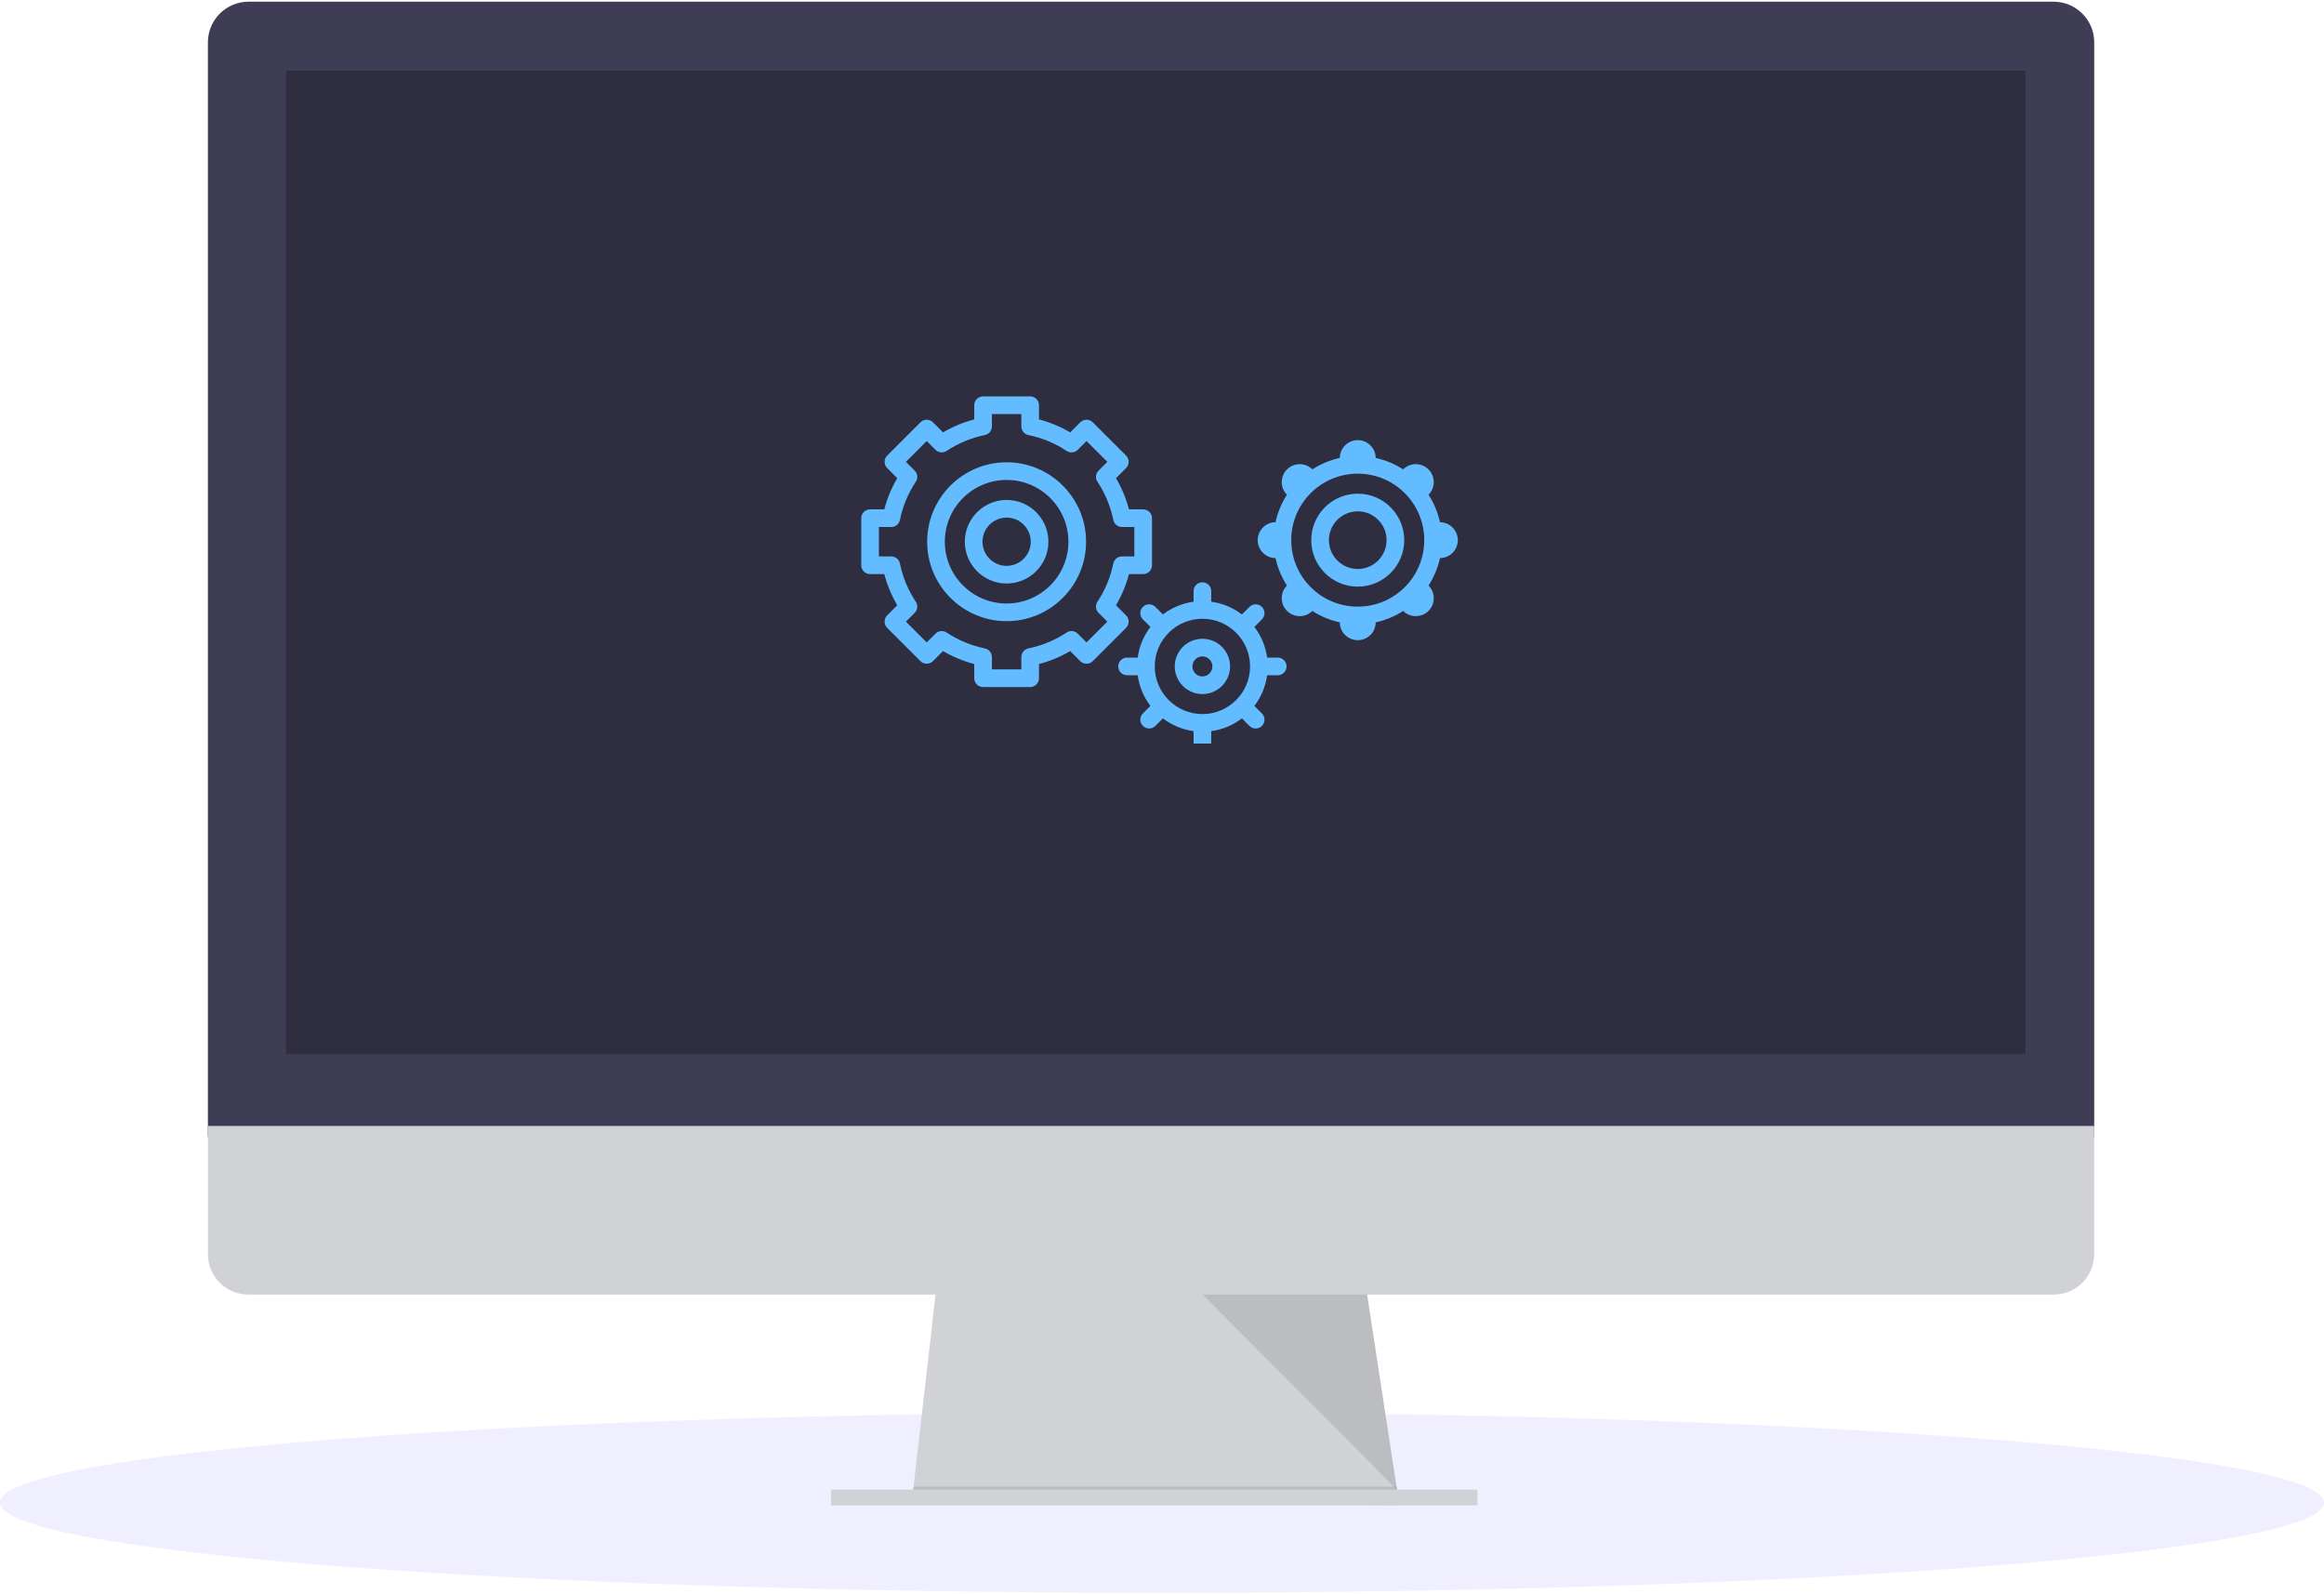 <svg width="850" height="583" viewBox="0 0 850 583" fill="none" xmlns="http://www.w3.org/2000/svg">
<g id="box">
<path id="Vector" opacity="0.1" d="M425 582.67C659.721 582.67 850 567.895 850 549.67C850 531.445 659.721 516.67 425 516.67C190.279 516.67 0 531.445 0 549.67C0 567.895 190.279 582.67 425 582.67Z" fill="#6C63FF"/>
<path id="Vector_2" d="M511.81 550.66L333.62 548.38L334.14 543.81L342.76 468.42H499.24L510.76 543.81L511.64 549.52L511.81 550.66Z" fill="#D0D2D5"/>
<path id="Vector_3" opacity="0.1" d="M511.64 549.52H422.71L333.62 548.38L334.14 543.81H510.76L511.64 549.52Z" fill="black"/>
<path id="Vector_4" d="M540.37 544.95H303.92V550.66H540.37V544.95Z" fill="#D0D2D5"/>
<path id="Vector_5" d="M765.96 15.62C765.977 13.662 765.607 11.72 764.872 9.906C764.137 8.091 763.051 6.44 761.676 5.046C760.3 3.652 758.664 2.544 756.859 1.784C755.055 1.025 753.118 0.629 751.16 0.62H90.84C88.882 0.63 86.946 1.027 85.142 1.787C83.338 2.547 81.702 3.655 80.327 5.049C78.953 6.442 77.866 8.093 77.13 9.907C76.395 11.721 76.024 13.663 76.04 15.62V415.88H765.96V15.62Z" fill="#3F3D56"/>
<path id="Vector_6" d="M76.04 411.88V458.77C76.04 462.695 77.599 466.46 80.375 469.235C83.15 472.011 86.915 473.57 90.84 473.57H751.16C755.085 473.57 758.85 472.011 761.625 469.235C764.401 466.46 765.96 462.695 765.96 458.77V411.88H76.04Z" fill="#D0D2D5"/>
<path id="Vector_7" d="M740.83 25.8H104.6V385.61H740.83V25.8Z" fill="#2F2E41"/>
<path id="Vector_8" opacity="0.1" d="M439.85 473.56L510.94 544.95L500.03 473.56H439.85Z" fill="black"/>
<g id="gear-svgrepo-com 1" clip-path="url(#clip0)">
<g id="wheel1">
<path id="Vector_9" d="M368.17 169.108C352.146 169.108 339.109 182.144 339.109 198.168C339.109 214.191 352.146 227.227 368.17 227.227C384.194 227.227 397.231 214.191 397.231 198.168C397.231 182.144 384.194 169.108 368.17 169.108ZM368.17 220.769C355.707 220.769 345.567 210.631 345.567 198.168C345.567 185.705 355.707 175.566 368.17 175.566C380.633 175.566 390.773 185.705 390.773 198.168C390.773 210.631 380.633 220.769 368.17 220.769Z" fill="#63BCFF"/>
<path id="Vector_10" d="M411.855 225.109L408.172 221.426C410.274 217.828 411.864 214.004 412.919 210.007H418.111C419.895 210.007 421.34 208.561 421.34 206.778V189.558C421.34 187.774 419.895 186.329 418.111 186.329H412.919C411.864 182.332 410.274 178.508 408.172 174.91L411.855 171.227C413.117 169.966 413.117 167.922 411.855 166.661L399.678 154.485C398.417 153.224 396.373 153.224 395.112 154.485L391.429 158.167C387.832 156.066 384.007 154.476 380.01 153.421V148.229C380.01 146.446 378.565 145 376.781 145H359.56C357.776 145 356.331 146.446 356.331 148.229V153.421C352.334 154.476 348.509 156.066 344.911 158.167L341.229 154.485C340.623 153.879 339.802 153.539 338.945 153.539C338.088 153.539 337.268 153.879 336.661 154.485L324.484 166.661C323.223 167.922 323.223 169.966 324.484 171.227L328.168 174.91C326.066 178.507 324.476 182.331 323.421 186.328H318.229C316.445 186.328 315 187.774 315 189.557V206.778C315 208.561 316.445 210.006 318.229 210.006H323.421C324.476 214.004 326.066 217.828 328.168 221.425L324.484 225.108C323.223 226.369 323.223 228.414 324.484 229.674L336.661 241.851C337.267 242.456 338.088 242.796 338.945 242.796C339.801 242.796 340.622 242.456 341.228 241.851L344.911 238.168C348.509 240.269 352.333 241.859 356.331 242.914V248.106C356.331 249.89 357.776 251.335 359.559 251.335H376.781C378.564 251.335 380.009 249.89 380.009 248.106V242.914C384.007 241.859 387.831 240.269 391.429 238.168L395.111 241.851C396.373 243.112 398.417 243.112 399.678 241.851L411.855 229.674C413.116 228.414 413.116 226.37 411.855 225.109ZM407.193 206.136C406.182 211.118 404.228 215.821 401.385 220.114C400.537 221.394 400.708 223.094 401.794 224.18L405.006 227.391L397.395 235.002L394.183 231.79C393.097 230.704 391.397 230.534 390.117 231.381C385.824 234.224 381.121 236.178 376.138 237.19C374.633 237.495 373.552 238.818 373.552 240.354V244.878H362.788V240.354C362.788 238.818 361.707 237.495 360.202 237.19C355.219 236.178 350.515 234.224 346.222 231.381C344.942 230.534 343.242 230.704 342.156 231.79L338.945 235.002L331.334 227.392L334.546 224.18C335.632 223.095 335.803 221.394 334.955 220.114C332.112 215.822 330.158 211.118 329.146 206.136C328.841 204.631 327.517 203.55 325.981 203.55H321.458V192.787H325.982C327.517 192.787 328.841 191.705 329.146 190.201C330.158 185.218 332.113 180.515 334.955 176.222C335.803 174.942 335.632 173.242 334.547 172.156L331.335 168.945L338.945 161.335L342.157 164.546C343.243 165.632 344.943 165.803 346.223 164.955C350.516 162.113 355.219 160.158 360.202 159.147C361.707 158.842 362.789 157.518 362.789 155.983V151.458H373.552V155.981C373.552 157.517 374.633 158.84 376.139 159.146C381.122 160.157 385.825 162.111 390.118 164.954C391.398 165.801 393.098 165.631 394.184 164.545L397.395 161.333L405.006 168.944L401.794 172.156C400.709 173.241 400.537 174.941 401.386 176.221C404.229 180.514 406.183 185.217 407.194 190.2C407.499 191.705 408.822 192.786 410.359 192.786H414.882V203.549H410.358C408.822 203.549 407.499 204.631 407.193 206.136Z" fill="#63BCFF"/>
<path id="Vector_11" d="M368.17 182.885C359.742 182.885 352.886 189.741 352.886 198.168C352.886 206.595 359.742 213.451 368.17 213.451C376.598 213.451 383.454 206.595 383.454 198.168C383.454 189.741 376.598 182.885 368.17 182.885ZM368.17 206.993C363.303 206.993 359.344 203.034 359.344 198.168C359.344 193.301 363.303 189.342 368.17 189.342C373.037 189.342 376.996 193.301 376.996 198.168C376.996 203.034 373.037 206.993 368.17 206.993Z" fill="#63BCFF"/>
</g>
<g id="wheel2">
<path id="Vector_12" d="M467.331 240.553H463.447C462.88 236.375 461.233 232.539 458.792 229.334L461.544 226.582C462.805 225.321 462.805 223.276 461.544 222.016C460.283 220.754 458.239 220.755 456.978 222.016L454.226 224.768C451.022 222.327 447.185 220.679 443.008 220.112V216.229C443.008 214.446 441.563 213 439.78 213C437.996 213 436.551 214.446 436.551 216.229V220.112C432.374 220.679 428.537 222.327 425.333 224.768L422.581 222.016C421.32 220.755 419.276 220.754 418.016 222.016C416.754 223.277 416.754 225.321 418.015 226.582L420.767 229.334C418.326 232.539 416.679 236.375 416.112 240.553H412.229C410.445 240.553 409 241.998 409 243.781C409 245.565 410.445 247.01 412.229 247.01H416.112C416.679 251.187 418.326 255.024 420.767 258.229L418.015 260.981C416.754 262.242 416.754 264.286 418.016 265.547C418.646 266.178 419.472 266.493 420.298 266.493C421.125 266.493 421.951 266.178 422.582 265.547L425.333 262.795C428.538 265.236 432.375 266.883 436.551 267.45V271.334C436.551 273.117 437.997 274.563 439.78 274.563C441.563 274.563 443.009 273.117 443.009 271.334V267.45C447.186 266.883 451.022 265.236 454.227 262.795L456.978 265.547C457.609 266.178 458.435 266.493 459.262 266.493C460.088 266.493 460.914 266.178 461.544 265.547C462.806 264.286 462.806 262.242 461.545 260.981L458.793 258.229C461.234 255.024 462.881 251.187 463.448 247.01H467.331C469.115 247.01 470.56 245.565 470.56 243.781C470.56 241.998 469.114 240.553 467.331 240.553ZM439.78 261.217C430.166 261.217 422.345 253.395 422.345 243.781C422.345 234.167 430.166 226.346 439.78 226.346C449.393 226.346 457.214 234.167 457.214 243.781C457.214 253.395 449.393 261.217 439.78 261.217Z" fill="#63BCFF"/>
<path id="Vector_13" d="M439.78 233.664C434.201 233.664 429.663 238.203 429.663 243.781C429.663 249.36 434.201 253.898 439.78 253.898C445.358 253.898 449.896 249.36 449.896 243.781C449.896 238.203 445.358 233.664 439.78 233.664ZM439.78 247.441C437.762 247.441 436.12 245.799 436.12 243.781C436.12 241.764 437.762 240.122 439.78 240.122C441.797 240.122 443.439 241.764 443.439 243.781C443.439 245.799 441.797 247.441 439.78 247.441Z" fill="#63BCFF"/>
</g>
<g id="wheel3">
<path id="Vector_14" d="M496.595 180.589C487.218 180.589 479.588 188.217 479.588 197.594C479.588 206.97 487.218 214.599 496.595 214.599C505.972 214.599 513.601 206.97 513.601 197.594C513.601 188.217 505.972 180.589 496.595 180.589ZM496.595 208.141C490.778 208.141 486.046 203.409 486.046 197.594C486.046 191.778 490.778 187.046 496.595 187.046C502.411 187.046 507.143 191.778 507.143 197.594C507.143 203.409 502.411 208.141 496.595 208.141Z" fill="#63BCFF"/>
<path id="Vector_15" d="M526.699 191.029L526.666 191.028C525.874 187.401 524.441 184.013 522.492 180.985L522.524 180.95C525.031 178.386 525.014 174.261 522.472 171.718C521.231 170.479 519.583 169.795 517.829 169.795C517.829 169.795 517.829 169.795 517.829 169.795C516.1 169.795 514.473 170.459 513.239 171.666L513.205 171.698C510.176 169.749 506.789 168.316 503.162 167.524L503.16 167.491C503.12 163.906 500.191 161 496.595 161C493 161 490.07 163.905 490.03 167.491L490.028 167.524C486.401 168.316 483.013 169.749 479.985 171.698L479.951 171.666C477.386 169.159 473.261 169.176 470.718 171.718C468.176 174.261 468.159 178.386 470.666 180.95L470.698 180.985C468.749 184.013 467.316 187.401 466.524 191.028L466.491 191.029C462.905 191.069 460 193.999 460 197.594C460 201.19 462.905 204.119 466.492 204.159L466.524 204.16C467.316 207.787 468.749 211.174 470.698 214.203L470.666 214.238C468.159 216.802 468.176 220.927 470.718 223.469C471.958 224.709 473.607 225.392 475.361 225.392C475.361 225.392 475.361 225.392 475.361 225.392C477.09 225.392 478.717 224.728 479.951 223.521L479.985 223.489C483.013 225.438 486.401 226.871 490.028 227.663L490.03 227.697C490.07 231.282 493 234.187 496.595 234.187C496.595 234.187 496.595 234.187 496.595 234.187C498.349 234.187 499.998 233.505 501.237 232.265C502.46 231.042 503.141 229.422 503.16 227.697L503.162 227.663C506.789 226.872 510.176 225.439 513.205 223.49L513.24 223.522C515.804 226.029 519.93 226.011 522.472 223.469C525.014 220.927 525.031 216.802 522.524 214.238L522.492 214.203C524.441 211.175 525.874 207.788 526.666 204.161L526.698 204.159C530.285 204.119 533.19 201.19 533.19 197.595C533.19 193.998 530.285 191.069 526.699 191.029ZM496.595 221.917C483.16 221.917 472.269 211.027 472.269 197.594C472.269 184.16 483.16 173.27 496.595 173.27C510.029 173.27 520.92 184.16 520.92 197.594C520.92 211.027 510.029 221.917 496.595 221.917Z" fill="#63BCFF"/>
</g>
</g>
</g>
<defs>
<clipPath id="clip0">
<rect width="250" height="127" fill="white" transform="translate(315 145)"/>
</clipPath>
</defs>
</svg>

